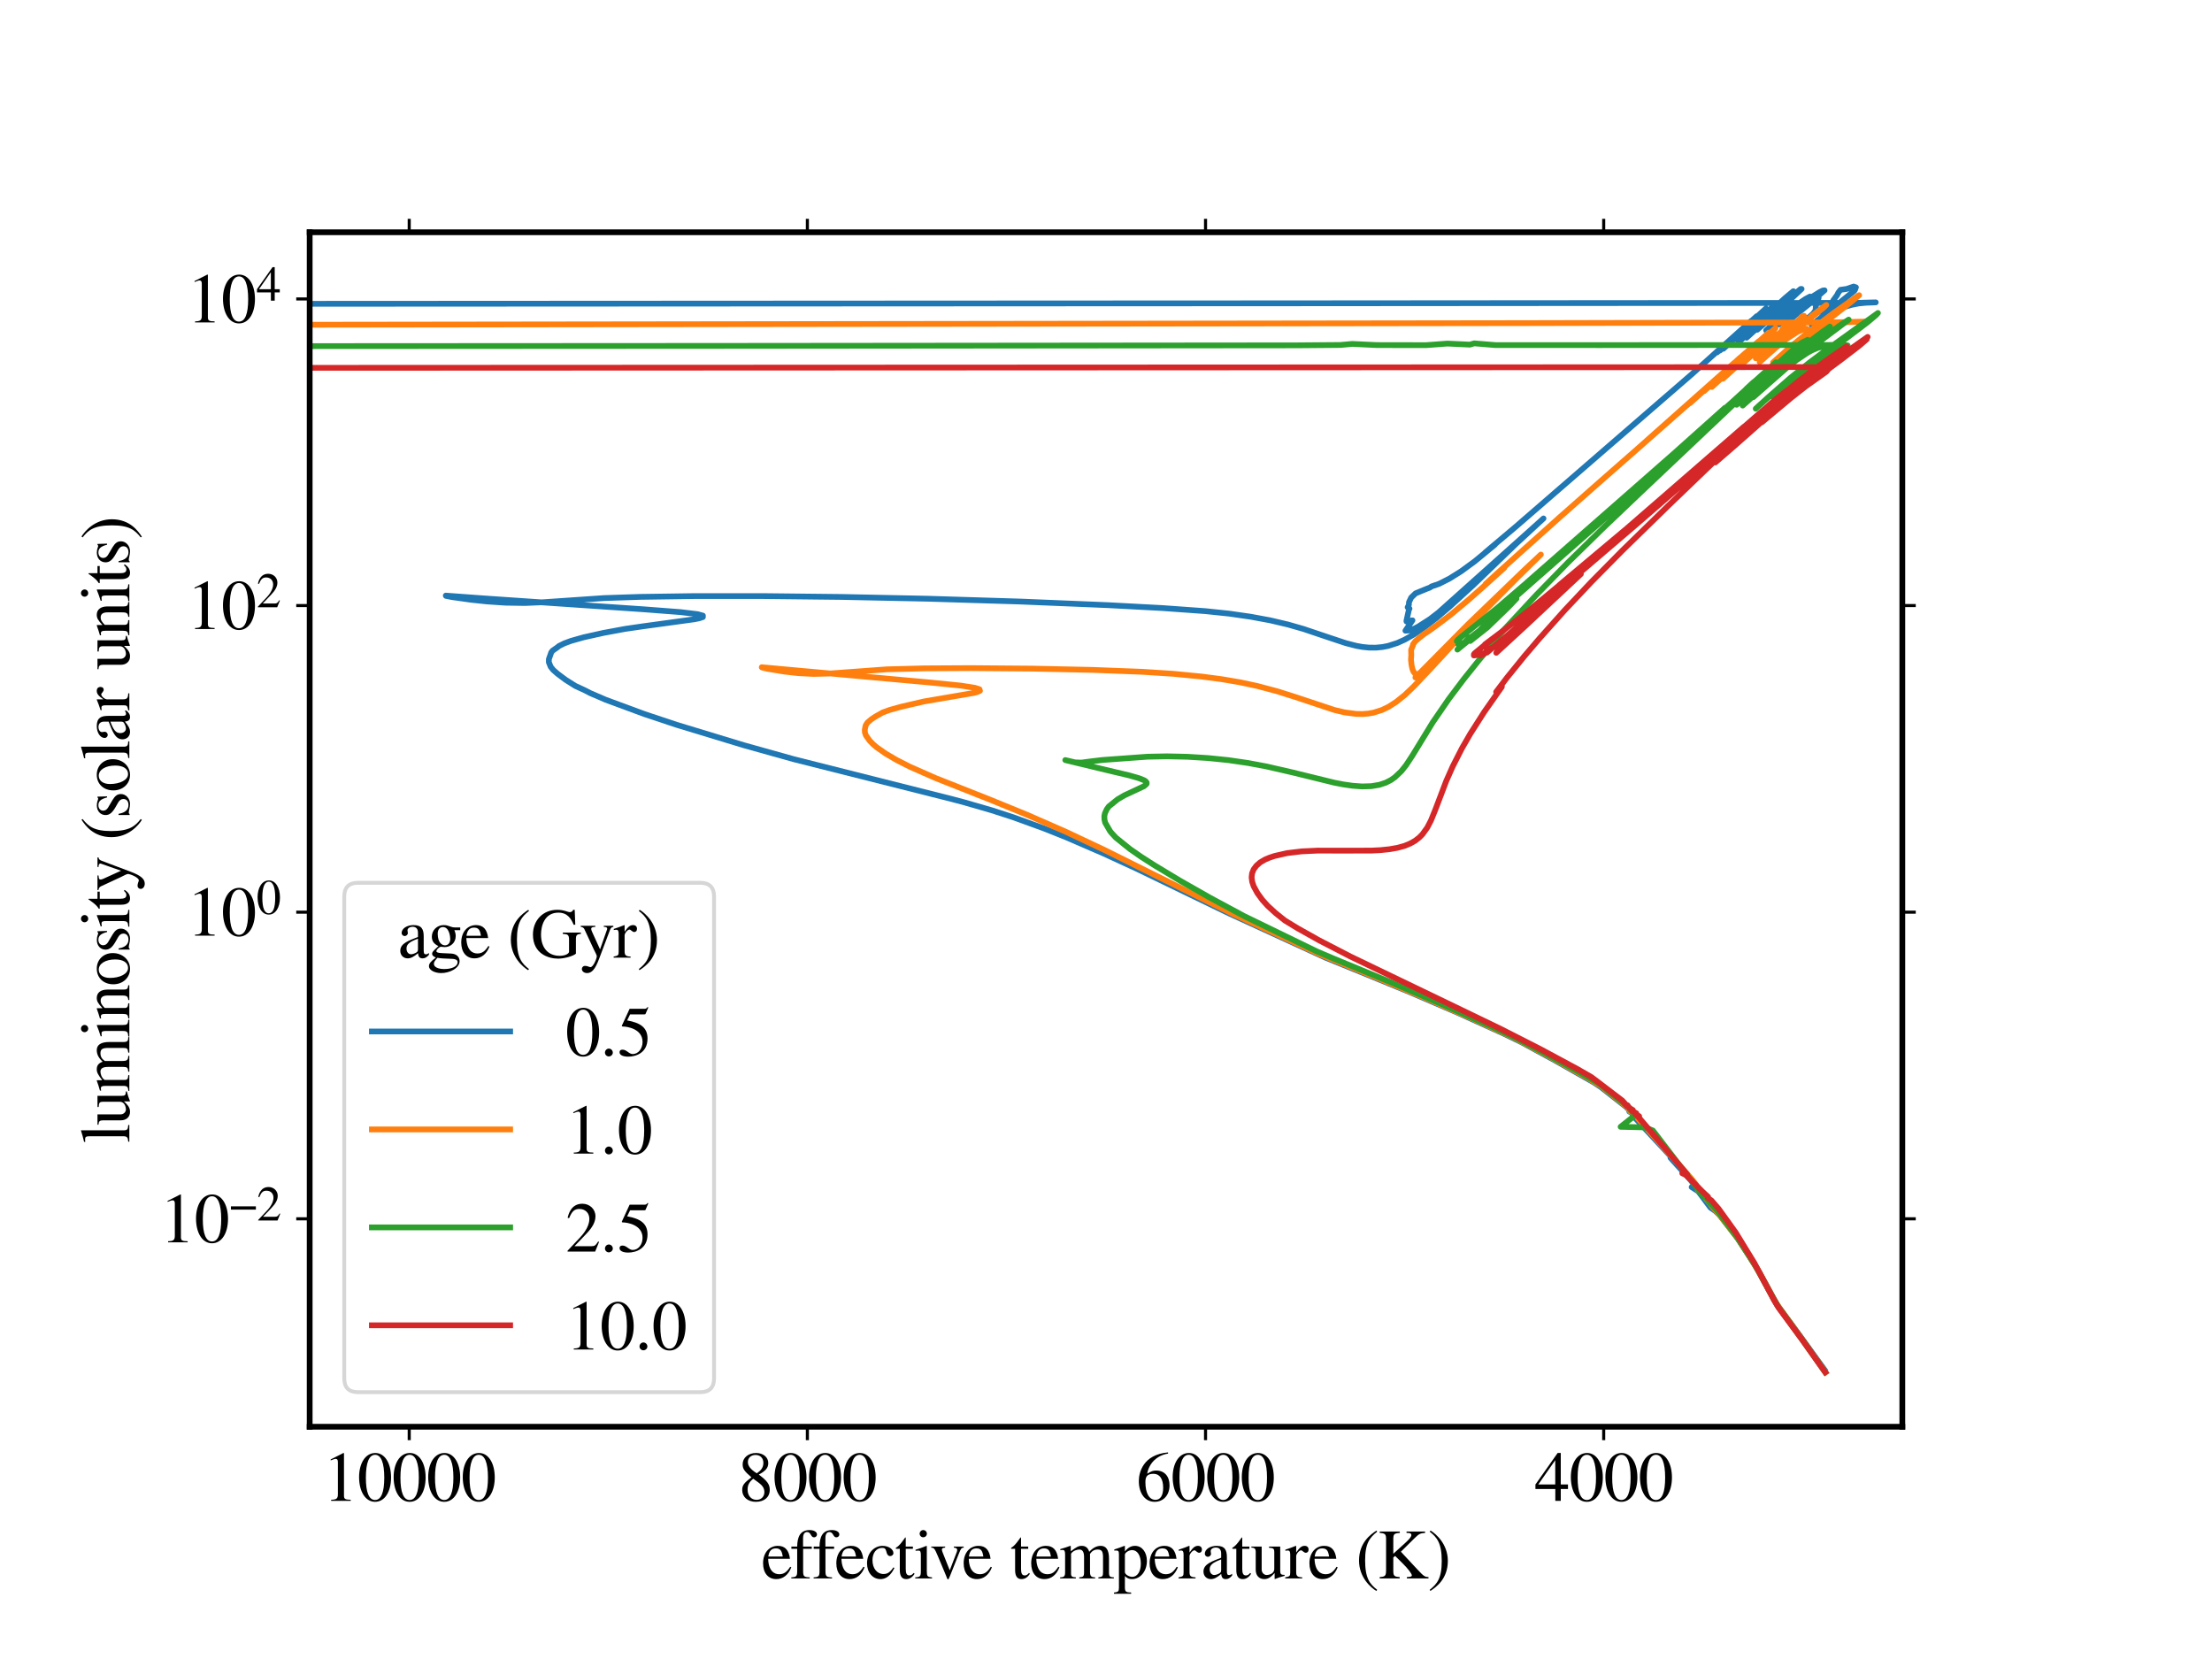 <?xml version="1.0" encoding="utf-8" standalone="no"?>
<!DOCTYPE svg PUBLIC "-//W3C//DTD SVG 1.1//EN"
  "http://www.w3.org/Graphics/SVG/1.1/DTD/svg11.dtd">
<svg xmlns:xlink="http://www.w3.org/1999/xlink" width="576pt" height="432pt" viewBox="0 0 576 432" xmlns="http://www.w3.org/2000/svg" version="1.1">
 <defs>
  <style type="text/css">*{stroke-linejoin: round; stroke-linecap: butt}</style>
 </defs>
 <g id="figure_1">
  <g id="patch_1">
   <path d="M 0 432 
L 576 432 
L 576 0 
L 0 0 
z
" style="fill: #ffffff"/>
  </g>
  <g id="axes_1">
   <g id="patch_2">
    <path d="M 80.64 371.52 
L 495.36 371.52 
L 495.36 60.48 
L 80.64 60.48 
z
" style="fill: #ffffff"/>
   </g>
   <g id="matplotlib.axis_1">
    <g id="xtick_1">
     <g id="line2d_1">
      <defs>
       <path id="mc663d8377c" d="M 0 0 
L 0 3.5 
" style="stroke: #000000; stroke-width: 0.8"/>
      </defs>
      <g>
       <use xlink:href="#mc663d8377c" x="417.6" y="371.52" style="stroke: #000000; stroke-width: 0.8"/>
      </g>
     </g>
     <g id="line2d_2">
      <defs>
       <path id="m82131fef72" d="M 0 0 
L 0 -3.5 
" style="stroke: #000000; stroke-width: 0.8"/>
      </defs>
      <g>
       <use xlink:href="#m82131fef72" x="417.6" y="60.48" style="stroke: #000000; stroke-width: 0.8"/>
      </g>
     </g>
     <g id="text_1">
      <!-- 4000 -->
      <g transform="translate(399.6 390.813) scale(0.18 -0.18)">
       <defs>
        <path id="FreeSerif-34" d="M 3021 1478 
L 2368 1478 
L 2368 4326 
L 2086 4326 
L 77 1478 
L 77 1069 
L 1875 1069 
L 1875 0 
L 2368 0 
L 2368 1069 
L 3021 1069 
L 3021 1478 
z
M 1869 1478 
L 333 1478 
L 1869 3674 
L 1869 1478 
z
" transform="scale(0.016)"/>
        <path id="FreeSerif-30" d="M 1600 -90 
C 2483 -90 3046 832 3046 2112 
C 3046 3424 2464 4326 1626 4326 
C 691 4326 154 3341 154 2150 
C 154 858 717 -90 1600 -90 
z
M 1606 4160 
C 2144 4160 2432 3437 2432 2099 
C 2432 762 2150 77 1600 77 
C 1050 77 768 762 768 2093 
C 768 3450 1056 4160 1606 4160 
z
" transform="scale(0.016)"/>
       </defs>
       <use xlink:href="#FreeSerif-34"/>
       <use xlink:href="#FreeSerif-30" x="50"/>
       <use xlink:href="#FreeSerif-30" x="100"/>
       <use xlink:href="#FreeSerif-30" x="150"/>
      </g>
     </g>
    </g>
    <g id="xtick_2">
     <g id="line2d_3">
      <g>
       <use xlink:href="#mc663d8377c" x="313.92" y="371.52" style="stroke: #000000; stroke-width: 0.8"/>
      </g>
     </g>
     <g id="line2d_4">
      <g>
       <use xlink:href="#m82131fef72" x="313.92" y="60.48" style="stroke: #000000; stroke-width: 0.8"/>
      </g>
     </g>
     <g id="text_2">
      <!-- 6000 -->
      <g transform="translate(295.92 390.813) scale(0.18 -0.18)">
       <defs>
        <path id="FreeSerif-36" d="M 1651 -90 
C 2445 -90 2995 518 2995 1402 
C 2995 2221 2528 2739 1792 2739 
C 1510 2739 1376 2694 973 2451 
C 1146 3418 1862 4109 2867 4275 
L 2854 4378 
C 582 4179 218 2534 218 1786 
C 218 659 794 -90 1651 -90 
z
M 1549 2445 
C 2099 2445 2419 1984 2419 1184 
C 2419 480 2170 90 1722 90 
C 1158 90 813 691 813 1683 
C 813 2131 922 2445 1549 2445 
z
" transform="scale(0.016)"/>
       </defs>
       <use xlink:href="#FreeSerif-36"/>
       <use xlink:href="#FreeSerif-30" x="50"/>
       <use xlink:href="#FreeSerif-30" x="100"/>
       <use xlink:href="#FreeSerif-30" x="150"/>
      </g>
     </g>
    </g>
    <g id="xtick_3">
     <g id="line2d_5">
      <g>
       <use xlink:href="#mc663d8377c" x="210.24" y="371.52" style="stroke: #000000; stroke-width: 0.8"/>
      </g>
     </g>
     <g id="line2d_6">
      <g>
       <use xlink:href="#m82131fef72" x="210.24" y="60.48" style="stroke: #000000; stroke-width: 0.8"/>
      </g>
     </g>
     <g id="text_3">
      <!-- 8000 -->
      <g transform="translate(192.24 390.813) scale(0.18 -0.18)">
       <defs>
        <path id="FreeSerif-38" d="M 1856 2374 
C 2490 2714 2714 2982 2714 3418 
C 2714 3942 2253 4326 1613 4326 
C 915 4326 397 3898 397 3315 
C 397 2899 518 2714 1190 2125 
C 499 1600 358 1402 358 966 
C 358 346 864 -90 1587 -90 
C 2355 -90 2848 333 2848 992 
C 2848 1485 2630 1798 1856 2374 
z
M 1357 1997 
C 1978 1542 2362 1331 2362 794 
C 2362 378 2074 90 1658 90 
C 1171 90 845 461 845 1018 
C 845 1427 986 1696 1357 1997 
z
M 1670 2490 
C 1101 2861 870 3155 870 3514 
C 870 3885 1158 4147 1562 4147 
C 1997 4147 2272 3866 2272 3424 
C 2272 2861 1850 2624 1670 2490 
z
" transform="scale(0.016)"/>
       </defs>
       <use xlink:href="#FreeSerif-38"/>
       <use xlink:href="#FreeSerif-30" x="50"/>
       <use xlink:href="#FreeSerif-30" x="100"/>
       <use xlink:href="#FreeSerif-30" x="150"/>
      </g>
     </g>
    </g>
    <g id="xtick_4">
     <g id="line2d_7">
      <g>
       <use xlink:href="#mc663d8377c" x="106.56" y="371.52" style="stroke: #000000; stroke-width: 0.8"/>
      </g>
     </g>
     <g id="line2d_8">
      <g>
       <use xlink:href="#m82131fef72" x="106.56" y="60.48" style="stroke: #000000; stroke-width: 0.8"/>
      </g>
     </g>
     <g id="text_4">
      <!-- 10000 -->
      <g transform="translate(84.06 390.813) scale(0.18 -0.18)">
       <defs>
        <path id="FreeSerif-31" d="M 1171 3795 
C 1306 3795 1363 3699 1363 3494 
L 1363 595 
C 1363 179 1210 109 755 96 
L 755 0 
L 2522 0 
L 2522 96 
C 2016 102 1914 166 1914 474 
L 1914 4314 
L 1862 4326 
L 710 3744 
L 710 3654 
C 960 3757 1075 3795 1171 3795 
z
" transform="scale(0.016)"/>
       </defs>
       <use xlink:href="#FreeSerif-31"/>
       <use xlink:href="#FreeSerif-30" x="50"/>
       <use xlink:href="#FreeSerif-30" x="100"/>
       <use xlink:href="#FreeSerif-30" x="150"/>
       <use xlink:href="#FreeSerif-30" x="200"/>
      </g>
     </g>
    </g>
    <g id="text_5">
     <!-- effective temperature (K) -->
     <g transform="translate(198.24 411.013) scale(0.18 -0.18)">
      <defs>
       <path id="FreeSerif-65" d="M 621 1773 
L 2592 1773 
C 2496 2547 2157 2944 1498 2944 
C 723 2944 160 2323 160 1370 
C 160 486 621 -64 1357 -64 
C 1965 -64 2445 314 2714 1005 
L 2611 1050 
C 2304 563 2029 378 1619 378 
C 1203 378 659 634 621 1773 
z
M 634 1978 
C 704 2477 922 2714 1312 2714 
C 1702 2714 1856 2534 1939 1978 
L 634 1978 
z
" transform="scale(0.016)"/>
       <path id="FreeSerif-66" d="M 2118 3712 
C 2266 3712 2387 3827 2387 3974 
C 2387 4205 2106 4371 1722 4371 
C 877 4371 608 3770 595 2880 
L 70 2880 
L 70 2675 
L 595 2675 
L 595 666 
C 595 198 525 122 64 96 
L 64 0 
L 1728 0 
L 1728 96 
C 1203 115 1133 186 1133 666 
L 1133 2675 
L 1914 2675 
L 1914 2880 
L 1126 2880 
L 1126 3622 
C 1126 3994 1248 4192 1491 4192 
C 1856 4192 1811 3712 2118 3712 
z
" transform="scale(0.016)"/>
       <path id="FreeSerif-63" d="M 160 1363 
C 160 531 666 -64 1376 -64 
C 2131 -64 2502 678 2637 941 
L 2547 998 
C 2240 550 2010 397 1645 397 
C 1062 397 653 909 653 1645 
C 653 2304 1005 2758 1523 2758 
C 1754 2758 1837 2688 1901 2451 
L 1939 2310 
C 1990 2131 2106 2016 2240 2016 
C 2406 2016 2547 2138 2547 2285 
C 2547 2643 2099 2944 1562 2944 
C 851 2944 160 2349 160 1363 
z
" transform="scale(0.016)"/>
       <path id="FreeSerif-74" d="M 1658 2880 
L 1011 2880 
L 1011 3622 
C 1011 3686 1005 3706 966 3706 
C 922 3648 883 3590 838 3526 
C 269 2707 109 2848 109 2720 
C 109 2701 115 2688 134 2675 
L 474 2675 
L 474 749 
C 474 211 666 -64 1043 -64 
C 1357 -64 1600 90 1811 422 
L 1728 493 
C 1594 333 1485 269 1344 269 
C 1107 269 1011 442 1011 845 
L 1011 2675 
L 1658 2675 
L 1658 2880 
z
" transform="scale(0.016)"/>
       <path id="FreeSerif-69" d="M 397 2515 
C 550 2515 608 2419 608 2138 
L 608 653 
C 608 192 544 122 102 96 
L 102 0 
L 1619 0 
L 1619 96 
C 1197 128 1146 192 1146 653 
L 1146 2925 
L 1120 2944 
C 787 2810 461 2688 128 2592 
L 128 2496 
C 224 2509 339 2515 397 2515 
z
M 819 4371 
C 646 4371 499 4224 499 4045 
C 499 3866 640 3718 819 3718 
C 1005 3718 1152 3859 1152 4045 
C 1152 4224 1005 4371 819 4371 
z
" transform="scale(0.016)"/>
       <path id="FreeSerif-76" d="M 2963 2880 
L 2074 2880 
L 2074 2784 
C 2278 2765 2374 2701 2374 2579 
C 2374 2515 2362 2451 2336 2387 
L 1702 730 
L 1050 2368 
C 1011 2458 992 2547 992 2605 
C 992 2720 1062 2765 1286 2784 
L 1286 2880 
L 32 2880 
L 32 2784 
C 275 2771 333 2714 614 2048 
L 1382 211 
C 1472 -64 1517 -90 1549 -90 
C 1587 -90 1632 -6 1728 230 
L 2547 2285 
C 2720 2726 2771 2765 2963 2784 
L 2963 2880 
z
" transform="scale(0.016)"/>
       <path id="FreeSerif-20" transform="scale(0.016)"/>
       <path id="FreeSerif-6d" d="M 83 2547 
C 166 2566 218 2573 288 2573 
C 454 2573 512 2470 512 2163 
L 512 544 
C 512 198 422 102 64 96 
L 64 0 
L 1485 0 
L 1485 96 
C 1146 109 1050 179 1050 429 
L 1050 2234 
C 1248 2528 1619 2611 1805 2611 
C 2086 2611 2227 2387 2227 1939 
L 2227 550 
C 2227 192 2157 122 1792 96 
L 1792 0 
L 3226 0 
L 3226 96 
C 2861 102 2765 211 2765 608 
L 2765 2221 
C 2957 2496 3168 2611 3462 2611 
C 3827 2611 3942 2438 3942 1907 
L 3942 557 
C 3942 192 3891 141 3520 96 
L 3520 0 
L 4922 0 
L 4922 96 
L 4755 109 
C 4563 122 4480 237 4480 486 
L 4480 1805 
C 4480 2560 4230 2944 3738 2944 
C 3366 2944 3040 2778 2694 2406 
C 2579 2771 2362 2944 2016 2944 
C 1734 2944 1555 2854 1024 2451 
L 1024 2931 
L 979 2944 
C 653 2822 435 2752 83 2656 
L 83 2547 
z
" transform="scale(0.016)"/>
       <path id="FreeSerif-70" d="M 90 2515 
C 147 2522 192 2522 250 2522 
C 467 2522 512 2458 512 2157 
L 512 -838 
C 512 -1171 442 -1242 64 -1280 
L 64 -1389 
L 1613 -1389 
L 1613 -1274 
C 1133 -1267 1050 -1197 1050 -794 
L 1050 211 
C 1274 0 1427 -64 1696 -64 
C 2451 -64 3040 653 3040 1581 
C 3040 2374 2592 2944 1971 2944 
C 1613 2944 1331 2784 1050 2438 
L 1050 2931 
L 1011 2944 
C 666 2810 442 2726 90 2618 
L 90 2515 
z
M 1050 2138 
C 1050 2330 1408 2560 1702 2560 
C 2176 2560 2490 2074 2490 1331 
C 2490 621 2176 141 1715 141 
C 1414 141 1050 371 1050 563 
L 1050 2138 
z
" transform="scale(0.016)"/>
       <path id="FreeSerif-72" d="M 1926 2317 
C 2080 2317 2176 2426 2176 2605 
C 2176 2816 2042 2944 1824 2944 
C 1555 2944 1370 2797 1056 2342 
L 1056 2931 
L 1024 2944 
C 685 2803 454 2720 77 2598 
L 77 2496 
C 166 2515 224 2522 301 2522 
C 461 2522 518 2419 518 2138 
L 518 538 
C 518 218 474 173 64 96 
L 64 0 
L 1600 0 
L 1600 96 
C 1165 115 1056 211 1056 576 
L 1056 2016 
C 1056 2221 1331 2541 1504 2541 
C 1606 2541 1754 2317 1926 2317 
z
" transform="scale(0.016)"/>
       <path id="FreeSerif-61" d="M 160 621 
C 160 218 442 -64 832 -64 
C 1114 -64 1376 70 1766 403 
C 1798 70 1914 -64 2176 -64 
C 2394 -64 2528 13 2752 256 
L 2752 422 
C 2643 333 2566 301 2470 301 
C 2323 301 2278 390 2278 672 
L 2278 1920 
C 2278 2560 2099 2944 1357 2944 
C 755 2944 282 2630 282 2227 
C 282 2080 410 1952 557 1952 
C 710 1952 845 2080 845 2221 
C 845 2278 813 2387 813 2477 
C 813 2650 1018 2790 1274 2790 
C 1587 2790 1760 2605 1760 2259 
L 1760 1869 
C 966 1549 160 1312 160 621 
z
M 1760 787 
C 1760 589 1728 531 1594 454 
C 1440 365 1261 307 1126 307 
C 966 307 723 442 723 826 
C 723 1203 986 1434 1760 1715 
L 1760 787 
z
" transform="scale(0.016)"/>
       <path id="FreeSerif-75" d="M 3072 320 
L 3040 320 
C 2746 320 2675 390 2675 685 
L 2675 2880 
L 1664 2880 
L 1664 2771 
C 2061 2752 2138 2688 2138 2368 
L 2138 864 
C 2138 378 1581 307 1453 307 
C 1203 307 998 525 998 794 
L 998 2880 
L 64 2880 
L 64 2790 
C 371 2771 461 2675 461 2381 
L 461 768 
C 461 262 768 -64 1235 -64 
C 1696 -64 1946 262 2170 486 
L 2170 -45 
L 2195 -58 
C 2515 70 2746 141 3072 230 
L 3072 320 
z
" transform="scale(0.016)"/>
       <path id="FreeSerif-28" d="M 1869 -1133 
L 1946 -1030 
C 1286 -512 858 0 858 1632 
C 858 3200 1286 3693 1946 4224 
L 1888 4326 
C 1363 3987 307 3238 307 1613 
C 307 70 1395 -845 1869 -1133 
z
" transform="scale(0.016)"/>
       <path id="FreeSerif-4b" d="M 2522 4115 
C 2598 4109 2662 4109 2688 4109 
C 2880 4096 2957 4045 2957 3917 
C 2957 3776 2810 3584 2458 3258 
L 1325 2227 
L 1325 3539 
C 1325 4006 1395 4077 1914 4115 
L 1914 4237 
L 96 4237 
L 96 4115 
C 595 4077 672 3994 672 3539 
L 672 768 
C 672 237 602 154 96 122 
L 96 0 
L 1901 0 
L 1901 122 
C 1402 154 1325 230 1325 698 
L 1325 1894 
L 1491 2029 
L 2170 1357 
C 2656 877 3002 422 3002 269 
C 3002 134 2726 134 2554 122 
L 2554 0 
L 4506 0 
L 4506 122 
C 4173 128 4083 192 3501 813 
L 2010 2413 
L 3226 3616 
C 3654 4038 3763 4083 4198 4115 
L 4198 4237 
L 2522 4237 
L 2522 4115 
z
" transform="scale(0.016)"/>
       <path id="FreeSerif-29" d="M 262 4326 
L 186 4224 
C 845 3706 1274 3194 1274 1562 
C 1274 -6 845 -499 186 -1030 
L 243 -1133 
C 768 -794 1824 -45 1824 1581 
C 1824 3123 736 4038 262 4326 
z
" transform="scale(0.016)"/>
      </defs>
      <use xlink:href="#FreeSerif-65"/>
      <use xlink:href="#FreeSerif-66" x="42.4"/>
      <use xlink:href="#FreeSerif-66" x="74.7"/>
      <use xlink:href="#FreeSerif-65" x="106"/>
      <use xlink:href="#FreeSerif-63" x="150.4"/>
      <use xlink:href="#FreeSerif-74" x="192.8"/>
      <use xlink:href="#FreeSerif-69" x="221.1"/>
      <use xlink:href="#FreeSerif-76" x="245.4"/>
      <use xlink:href="#FreeSerif-65" x="290.2"/>
      <use xlink:href="#FreeSerif-20" x="334.6"/>
      <use xlink:href="#FreeSerif-74" x="359.6"/>
      <use xlink:href="#FreeSerif-65" x="387.9"/>
      <use xlink:href="#FreeSerif-6d" x="431.3"/>
      <use xlink:href="#FreeSerif-70" x="509.2"/>
      <use xlink:href="#FreeSerif-65" x="559.2"/>
      <use xlink:href="#FreeSerif-72" x="602.6"/>
      <use xlink:href="#FreeSerif-61" x="637.1"/>
      <use xlink:href="#FreeSerif-74" x="679.6"/>
      <use xlink:href="#FreeSerif-75" x="707.9"/>
      <use xlink:href="#FreeSerif-72" x="756.9"/>
      <use xlink:href="#FreeSerif-65" x="790.4"/>
      <use xlink:href="#FreeSerif-20" x="834.8"/>
      <use xlink:href="#FreeSerif-28" x="859.8"/>
      <use xlink:href="#FreeSerif-4b" x="893.1"/>
      <use xlink:href="#FreeSerif-29" x="964"/>
     </g>
    </g>
   </g>
   <g id="matplotlib.axis_2">
    <g id="ytick_1">
     <g id="line2d_9">
      <defs>
       <path id="md1c297c998" d="M 0 0 
L -3.5 0 
" style="stroke: #000000; stroke-width: 0.8"/>
      </defs>
      <g>
       <use xlink:href="#md1c297c998" x="80.64" y="317.376" style="stroke: #000000; stroke-width: 0.8"/>
      </g>
     </g>
     <g id="line2d_10">
      <defs>
       <path id="ma2e7752763" d="M 0 0 
L 3.5 0 
" style="stroke: #000000; stroke-width: 0.8"/>
      </defs>
      <g>
       <use xlink:href="#ma2e7752763" x="495.36" y="317.376" style="stroke: #000000; stroke-width: 0.8"/>
      </g>
     </g>
     <g id="text_6">
      <!-- $\mathdefault{10^{-2}}$ -->
      <g transform="translate(41.6 323.523) scale(0.18 -0.18)">
       <defs>
        <path id="FreeSerif-2212" d="M 192 1408 
L 3418 1408 
L 3418 1830 
L 192 1830 
L 192 1408 
z
" transform="scale(0.016)"/>
        <path id="FreeSerif-32" d="M 198 3053 
L 333 3021 
C 589 3648 819 3853 1261 3853 
C 1798 3853 2163 3488 2163 2950 
C 2163 2451 1869 1856 1331 1286 
L 192 77 
L 192 0 
L 2688 0 
L 3040 877 
L 2957 909 
C 2720 544 2637 486 2349 486 
L 819 486 
L 1894 1613 
C 2464 2208 2714 2694 2714 3194 
C 2714 3834 2195 4326 1530 4326 
C 499 4326 269 3354 198 3053 
z
" transform="scale(0.016)"/>
       </defs>
       <use xlink:href="#FreeSerif-31" transform="translate(0 0.184)"/>
       <use xlink:href="#FreeSerif-30" transform="translate(50 0.184)"/>
       <use xlink:href="#FreeSerif-2212" transform="translate(100.787 31.684) scale(0.7)"/>
       <use xlink:href="#FreeSerif-32" transform="translate(140.267 31.684) scale(0.7)"/>
      </g>
     </g>
    </g>
    <g id="ytick_2">
     <g id="line2d_11">
      <g>
       <use xlink:href="#md1c297c998" x="80.64" y="237.533" style="stroke: #000000; stroke-width: 0.8"/>
      </g>
     </g>
     <g id="line2d_12">
      <g>
       <use xlink:href="#ma2e7752763" x="495.36" y="237.533" style="stroke: #000000; stroke-width: 0.8"/>
      </g>
     </g>
     <g id="text_7">
      <!-- $\mathdefault{10^{0}}$ -->
      <g transform="translate(48.62 243.68) scale(0.18 -0.18)">
       <use xlink:href="#FreeSerif-31" transform="translate(0 0.184)"/>
       <use xlink:href="#FreeSerif-30" transform="translate(50 0.184)"/>
       <use xlink:href="#FreeSerif-30" transform="translate(100.787 31.684) scale(0.7)"/>
      </g>
     </g>
    </g>
    <g id="ytick_3">
     <g id="line2d_13">
      <g>
       <use xlink:href="#md1c297c998" x="80.64" y="157.691" style="stroke: #000000; stroke-width: 0.8"/>
      </g>
     </g>
     <g id="line2d_14">
      <g>
       <use xlink:href="#ma2e7752763" x="495.36" y="157.691" style="stroke: #000000; stroke-width: 0.8"/>
      </g>
     </g>
     <g id="text_8">
      <!-- $\mathdefault{10^{2}}$ -->
      <g transform="translate(48.62 163.837) scale(0.18 -0.18)">
       <use xlink:href="#FreeSerif-31" transform="translate(0 0.184)"/>
       <use xlink:href="#FreeSerif-30" transform="translate(50 0.184)"/>
       <use xlink:href="#FreeSerif-32" transform="translate(100.787 31.684) scale(0.7)"/>
      </g>
     </g>
    </g>
    <g id="ytick_4">
     <g id="line2d_15">
      <g>
       <use xlink:href="#md1c297c998" x="80.64" y="77.848" style="stroke: #000000; stroke-width: 0.8"/>
      </g>
     </g>
     <g id="line2d_16">
      <g>
       <use xlink:href="#ma2e7752763" x="495.36" y="77.848" style="stroke: #000000; stroke-width: 0.8"/>
      </g>
     </g>
     <g id="text_9">
      <!-- $\mathdefault{10^{4}}$ -->
      <g transform="translate(48.62 83.995) scale(0.18 -0.18)">
       <use xlink:href="#FreeSerif-31" transform="translate(0 0.184)"/>
       <use xlink:href="#FreeSerif-30" transform="translate(50 0.184)"/>
       <use xlink:href="#FreeSerif-34" transform="translate(100.787 31.684) scale(0.7)"/>
      </g>
     </g>
    </g>
    <g id="text_10">
     <!-- luminosity (solar units) -->
     <g transform="translate(33.677 297.52) rotate(-90) scale(0.18 -0.18)">
      <defs>
       <path id="FreeSerif-6c" d="M 64 3987 
C 147 3994 218 4000 301 4000 
C 506 4000 570 3910 570 3610 
L 570 557 
C 570 211 480 128 77 96 
L 77 0 
L 1587 0 
L 1587 96 
C 1184 122 1107 186 1107 538 
L 1107 4358 
L 1082 4371 
C 749 4262 506 4198 64 4090 
L 64 3987 
z
" transform="scale(0.016)"/>
       <path id="FreeSerif-6e" d="M 64 2547 
C 102 2566 166 2573 237 2573 
C 416 2573 474 2477 474 2163 
L 474 576 
C 474 211 403 122 77 96 
L 77 0 
L 1434 0 
L 1434 96 
C 1107 122 1011 198 1011 429 
L 1011 2227 
C 1318 2515 1459 2592 1670 2592 
C 1984 2592 2138 2394 2138 1971 
L 2138 634 
C 2138 230 2054 122 1734 96 
L 1734 0 
L 3066 0 
L 3066 96 
C 2752 128 2675 205 2675 518 
L 2675 1984 
C 2675 2586 2394 2944 1920 2944 
C 1626 2944 1427 2835 992 2426 
L 992 2931 
L 947 2944 
C 634 2829 416 2758 64 2656 
L 64 2547 
z
" transform="scale(0.016)"/>
       <path id="FreeSerif-6f" d="M 1574 2944 
C 742 2944 160 2330 160 1446 
C 160 582 755 -64 1562 -64 
C 2368 -64 2982 614 2982 1498 
C 2982 2336 2394 2944 1574 2944 
z
M 736 1760 
C 736 2368 1037 2765 1491 2765 
C 2029 2765 2406 2150 2406 1274 
C 2406 550 2118 115 1638 115 
C 1088 115 736 870 736 1760 
z
" transform="scale(0.016)"/>
       <path id="FreeSerif-73" d="M 1715 2816 
C 1574 2816 1466 2938 1094 2938 
C 589 2938 224 2611 224 2150 
C 224 1792 429 1536 973 1229 
L 1344 1018 
C 1568 890 1677 736 1677 538 
C 1677 256 1472 77 1146 77 
C 493 77 390 717 333 973 
L 230 973 
L 230 -26 
L 314 -26 
C 358 38 384 51 461 51 
C 621 51 934 -64 1222 -64 
C 1715 -64 2125 307 2125 755 
C 2125 1075 1971 1286 1587 1517 
L 896 1926 
C 717 2029 621 2189 621 2362 
C 621 2618 819 2797 1114 2797 
C 1478 2797 1670 2579 1818 2010 
L 1914 2010 
L 1888 2880 
L 1818 2880 
C 1779 2854 1754 2816 1715 2816 
z
" transform="scale(0.016)"/>
       <path id="FreeSerif-79" d="M 909 -858 
C 800 -858 653 -742 410 -742 
C 262 -742 134 -870 134 -1024 
C 134 -1235 339 -1395 608 -1395 
C 1037 -1395 1344 -1037 1690 -115 
L 2675 2496 
C 2752 2701 2829 2765 2982 2784 
L 2982 2880 
L 2118 2880 
L 2118 2784 
C 2323 2784 2426 2726 2426 2624 
C 2426 2598 2419 2560 2400 2515 
L 1779 749 
L 1043 2368 
C 1005 2458 979 2541 979 2611 
C 979 2726 1075 2771 1350 2784 
L 1350 2880 
L 32 2880 
L 32 2790 
C 198 2765 307 2694 358 2586 
L 1203 768 
C 1370 442 1485 218 1485 122 
C 1485 -70 1171 -858 909 -858 
z
" transform="scale(0.016)"/>
      </defs>
      <use xlink:href="#FreeSerif-6c"/>
      <use xlink:href="#FreeSerif-75" x="24.8"/>
      <use xlink:href="#FreeSerif-6d" x="73.8"/>
      <use xlink:href="#FreeSerif-69" x="151.7"/>
      <use xlink:href="#FreeSerif-6e" x="178.5"/>
      <use xlink:href="#FreeSerif-6f" x="226.4"/>
      <use xlink:href="#FreeSerif-73" x="275.5"/>
      <use xlink:href="#FreeSerif-69" x="310.7"/>
      <use xlink:href="#FreeSerif-74" x="336.5"/>
      <use xlink:href="#FreeSerif-79" x="364.8"/>
      <use xlink:href="#FreeSerif-20" x="411.9"/>
      <use xlink:href="#FreeSerif-28" x="436.9"/>
      <use xlink:href="#FreeSerif-73" x="470.2"/>
      <use xlink:href="#FreeSerif-6f" x="506.9"/>
      <use xlink:href="#FreeSerif-6c" x="555"/>
      <use xlink:href="#FreeSerif-61" x="580.8"/>
      <use xlink:href="#FreeSerif-72" x="624.3"/>
      <use xlink:href="#FreeSerif-20" x="658.8"/>
      <use xlink:href="#FreeSerif-75" x="683.8"/>
      <use xlink:href="#FreeSerif-6e" x="732.8"/>
      <use xlink:href="#FreeSerif-69" x="781.7"/>
      <use xlink:href="#FreeSerif-74" x="807.5"/>
      <use xlink:href="#FreeSerif-73" x="835.8"/>
      <use xlink:href="#FreeSerif-29" x="872.5"/>
     </g>
    </g>
   </g>
   <g id="line2d_17">
    <path d="M 475.05 356.624 
L 467.993 346.898 
L 462.784 339.858 
L 458.063 331.197 
L 455.751 327.443 
L 452.453 322.416 
L 447.762 316.389 
L 446.669 315.343 
L 445.409 314.467 
L 442.232 310.217 
L 440.507 309.116 
L 441.677 309.37 
L 441.284 308.476 
L 434.989 301.474 
L 436.179 302.323 
L 425.142 290.427 
L 425.37 290.048 
L 424.271 289.445 
L 424.478 289.327 
L 424.39 289.152 
L 423.723 288.521 
L 423.567 288.338 
L 416.909 283.105 
L 414.997 281.846 
L 404.879 276.11 
L 396.08 271.343 
L 391.527 269.136 
L 379.427 263.65 
L 367.096 258.34 
L 354.561 253.197 
L 345.119 249.351 
L 319.954 237.802 
L 295.821 226.135 
L 287.335 222.227 
L 277.447 217.951 
L 271.825 215.713 
L 263.786 212.795 
L 258.192 210.981 
L 251.324 208.995 
L 247.984 208.103 
L 206.66 197.685 
L 193.641 194.043 
L 176.141 188.723 
L 167.739 185.92 
L 157.712 182.211 
L 153.636 180.457 
L 152.374 179.795 
L 149.806 178.606 
L 147.274 177.009 
L 145.165 175.428 
L 144.055 174.45 
L 143.392 173.619 
L 142.919 172.443 
L 142.923 171.644 
L 143.394 170.328 
L 143.538 169.9 
L 143.87 169.454 
L 145.137 168.571 
L 145.558 168.222 
L 146.917 167.544 
L 148.679 166.887 
L 152.002 165.951 
L 157.181 164.798 
L 162.765 163.767 
L 167.339 163.101 
L 180.832 161.254 
L 182.104 160.993 
L 183.025 160.684 
L 183.032 160.306 
L 181.664 159.932 
L 177.287 159.403 
L 167.61 158.66 
L 125.864 155.816 
L 116.084 155.098 
L 116.124 155.168 
L 117.69 155.475 
L 122.674 156.179 
L 126.87 156.621 
L 131.607 156.94 
L 136.694 157.021 
L 141.553 156.814 
L 157.353 155.735 
L 166.808 155.423 
L 180.96 155.219 
L 198.799 155.221 
L 219.162 155.443 
L 241.665 155.906 
L 265.769 156.644 
L 288.454 157.578 
L 302.703 158.337 
L 313.873 159.141 
L 320.058 159.785 
L 325.688 160.595 
L 330.798 161.542 
L 335.359 162.615 
L 339.435 163.784 
L 345.552 165.845 
L 350.426 167.467 
L 353.186 168.178 
L 354.753 168.459 
L 356.481 168.634 
L 358.289 168.648 
L 359.985 168.484 
L 361.467 168.197 
L 363.856 167.433 
L 365.786 166.562 
L 368.206 165.185 
L 370.953 163.308 
L 374.01 160.947 
L 377.365 158.09 
L 383.681 152.318 
L 394.734 141.649 
L 401.921 135.007 
L 395.857 140.457 
L 389.93 145.756 
L 374.62 159.464 
L 372.394 161.185 
L 369.376 163.122 
L 368.314 163.676 
L 367.005 164.159 
L 365.971 164.232 
L 367.801 161.542 
L 367.683 161.551 
L 366.263 161.842 
L 366.231 161.697 
L 366.911 158.604 
L 367.027 158.492 
L 366.546 158.142 
L 366.867 157.527 
L 366.898 156.805 
L 367.48 155.598 
L 368.615 154.509 
L 371.558 153.302 
L 372.384 152.99 
L 372.754 152.712 
L 374.737 152.032 
L 377.416 150.674 
L 380.457 148.774 
L 384.024 146.167 
L 389.271 141.837 
L 386.709 143.897 
L 394.494 137.335 
L 440.682 97.32 
L 455.981 83.579 
L 449.845 89.274 
L 447.1 91.775 
L 455.99 83.665 
L 457.462 82.323 
L 449.112 90.008 
L 456.108 83.682 
L 447.86 91.284 
L 448.078 91.093 
L 459.854 80.313 
L 456.404 83.563 
L 451.438 88.126 
L 457.704 82.434 
L 457.362 82.873 
L 449.287 90.325 
L 448.744 90.823 
L 459.138 81.394 
L 459.311 81.372 
L 458.719 82.008 
L 456.637 83.799 
L 456.486 83.959 
L 456.517 84.02 
L 455.811 84.701 
L 455.795 84.672 
L 455.86 84.574 
L 455.876 84.578 
L 456.013 84.551 
L 455.883 84.863 
L 452.427 88.025 
L 457.254 83.716 
L 457.371 83.679 
L 461.77 79.761 
L 461.526 79.914 
L 461.556 79.949 
L 460.884 80.657 
L 454.196 86.789 
L 454.302 86.695 
L 454.397 86.656 
L 457.607 84.035 
L 457.559 84.086 
L 457.566 84.119 
L 457.492 84.317 
L 455.377 86.281 
L 464.87 77.585 
L 466.986 75.823 
L 466.539 76.308 
L 460.739 81.646 
L 452.644 89.176 
L 459.835 82.576 
L 461.084 81.526 
L 462.318 80.649 
L 462.475 80.857 
L 456.909 86.031 
L 454.799 87.948 
L 461.286 81.885 
L 466 77.63 
L 468.894 75.249 
L 469.133 75.243 
L 467.145 77.105 
L 457.561 85.878 
L 459.434 84.213 
L 461.233 82.86 
L 461.235 82.89 
L 461.248 82.96 
L 461.398 83.007 
L 461.28 83.334 
L 462.005 82.99 
L 461.795 83.15 
L 465.147 80.191 
L 466.705 79.074 
L 467.296 79.111 
L 465.665 80.62 
L 465.21 80.731 
L 465.225 80.838 
L 463.424 82.8 
L 459.895 86.027 
L 464.57 81.88 
L 467.559 79.599 
L 470.136 77.865 
L 471.325 77.229 
L 471.307 77.477 
L 463.196 84.474 
L 470.295 78.476 
L 471.601 77.458 
L 473.893 76.027 
L 474.66 75.652 
L 475.112 75.607 
L 471.681 78.597 
L 465.772 83.52 
L 465.638 83.633 
L 467.362 82.182 
L 471.179 79.087 
L 473.571 77.469 
L 473.518 77.775 
L 473.048 78.878 
L 472.846 79.774 
L 472.764 80.8 
L 472.149 81.664 
L 469.775 83.755 
L 468.89 84.127 
L 470.816 82.763 
L 472.81 81.568 
L 474.602 80.74 
L 475.145 80.735 
L 475.64 80.43 
L 476.864 79.403 
L 477.275 78.836 
L 477.347 78.275 
L 478.388 76.833 
L 478.708 76.185 
L 479.271 75.465 
L 480.9 75.233 
L 482.675 74.618 
L 483.281 74.827 
L 483.083 75.126 
L 483.108 75.302 
L 482.866 75.722 
L 477.851 79.77 
L 471.772 84.646 
L 472.073 84.611 
L 472.704 84.215 
L 475.49 82.255 
L 477.036 81.35 
L 478.643 80.561 
L 480.414 79.891 
L 482.132 79.388 
L 483.998 79.01 
L 485.857 78.834 
L 488.442 78.735 
L 483.197 78.869 
L 331.031 78.982 
L 280.304 79.006 
L -1 79.154 
L -1 79.154 
" clip-path="url(#p4c0937d436)" style="fill: none; stroke: #1f77b4; stroke-width: 1.5; stroke-linecap: square"/>
   </g>
   <g id="line2d_18">
    <path d="M 475.366 357.382 
L 468.919 348.262 
L 462.487 339.33 
L 458.04 331.176 
L 455.178 326.564 
L 452.563 322.56 
L 447.574 316.125 
L 446.404 314.827 
L 442.728 310.215 
L 442.126 309.857 
L 442.699 309.932 
L 442.618 309.737 
L 442.016 309.129 
L 441.742 308.789 
L 441.67 308.494 
L 440.372 306.845 
L 425.503 290.152 
L 424.992 289.774 
L 425.153 289.687 
L 424.459 289.423 
L 424.913 289.42 
L 424.203 288.935 
L 424.315 288.858 
L 423.816 288.351 
L 418.924 284.419 
L 417.001 282.91 
L 413.733 280.89 
L 403.348 275.072 
L 394.278 270.258 
L 382.955 265.067 
L 371.465 260.038 
L 359.751 255.131 
L 343.766 248.571 
L 321.051 238.01 
L 310.489 232.739 
L 287.755 221.407 
L 277.682 216.66 
L 267.42 212.155 
L 257.71 208.19 
L 243.627 202.613 
L 237 199.694 
L 233.511 197.924 
L 230.684 196.273 
L 228.289 194.596 
L 227.351 193.796 
L 226.467 192.885 
L 225.487 191.509 
L 225.222 190.745 
L 225.19 190.038 
L 225.351 189.195 
L 225.444 188.847 
L 225.89 188.158 
L 226.862 187.327 
L 227.928 186.614 
L 229.849 185.53 
L 231.666 184.867 
L 234.759 184.012 
L 240.582 182.663 
L 253.393 180.471 
L 254.455 180.204 
L 255.179 179.88 
L 255.049 179.479 
L 253.828 179.096 
L 250.24 178.533 
L 242.272 177.73 
L 204.167 174.28 
L 198.36 173.748 
L 198.466 173.825 
L 199.901 174.157 
L 204.168 174.869 
L 207.766 175.276 
L 211.841 175.49 
L 215.954 175.388 
L 230.968 174.289 
L 240.717 174.041 
L 252.724 173.976 
L 268.837 174.106 
L 284.608 174.441 
L 297.53 174.938 
L 305.556 175.458 
L 313.004 176.182 
L 318.185 176.867 
L 322.958 177.681 
L 327.318 178.612 
L 332.55 179.998 
L 337.277 181.491 
L 347.463 184.876 
L 350.101 185.498 
L 353.128 185.899 
L 354.758 185.932 
L 356.311 185.811 
L 357.683 185.568 
L 359.864 184.877 
L 361.555 184.069 
L 363.577 182.772 
L 365.81 180.979 
L 368.203 178.689 
L 372.605 174.037 
L 384.309 161.32 
L 395.552 149.966 
L 401.234 144.405 
L 397.121 148.26 
L 382.257 162.585 
L 368.569 176.416 
L 369.748 175.189 
L 368.861 175.958 
L 368.952 175.653 
L 368.553 175.487 
L 368.076 174.914 
L 367.791 174.215 
L 367.563 173.147 
L 367.415 171.777 
L 367.496 170.61 
L 367.482 170.234 
L 367.452 169.217 
L 367.768 168.433 
L 367.95 167.989 
L 367.947 167.783 
L 368.521 167.007 
L 369.498 166.153 
L 370.711 165.197 
L 372.535 163.965 
L 374.427 162.59 
L 377.757 160.071 
L 382.579 156.038 
L 386.833 152.27 
L 391.741 147.83 
L 386.951 152.044 
L 386.82 152.096 
L 389.864 149.3 
L 396.583 143.259 
L 406.169 134.674 
L 417.081 125.045 
L 425.708 117.477 
L 438.234 106.436 
L 451.573 94.505 
L 428.762 114.767 
L 449.216 96.735 
L 449.345 96.718 
L 449.988 96.155 
L 449.845 96.171 
L 449.61 96.258 
L 445.922 99.633 
L 439.179 105.633 
L 454.564 91.887 
L 448.32 97.559 
L 448.399 97.561 
L 453.285 93.162 
L 453.077 93.164 
L 449.531 96.461 
L 440.041 104.999 
L 457.981 88.861 
L 447.74 98.22 
L 456.459 90.386 
L 456.458 90.206 
L 447.687 98.289 
L 443.714 101.869 
L 460.563 86.623 
L 447.079 98.965 
L 447.065 99.006 
L 459.989 87.238 
L 452.128 94.516 
L 446.419 99.817 
L 462.335 85.413 
L 461.791 86.03 
L 451.426 95.428 
L 451.735 95.165 
L 451.866 95.107 
L 459.246 88.474 
L 458.87 88.651 
L 457.468 90.051 
L 445.764 100.756 
L 461.619 86.397 
L 461.849 86.313 
L 461.881 86.42 
L 460.73 87.564 
L 455.363 92.303 
L 456.011 91.81 
L 456.24 91.749 
L 458.472 89.841 
L 458.725 89.474 
L 458.169 89.674 
L 458.081 89.763 
L 458.12 89.898 
L 453.726 94.016 
L 448.646 98.622 
L 459.287 88.929 
L 460.971 87.627 
L 460.939 87.742 
L 461.063 88.012 
L 459.545 89.363 
L 459.471 89.102 
L 459.607 88.883 
L 459.91 88.694 
L 460.44 88.551 
L 460.046 89.107 
L 457.959 90.663 
L 457.426 90.931 
L 456.37 92.338 
L 452.936 95.437 
L 457.958 90.866 
L 460.295 89.021 
L 460.099 89.266 
L 460.111 89.552 
L 464.174 86.039 
L 464.07 85.728 
L 464.271 85.482 
L 464.774 85.299 
L 465.168 85.24 
L 458.037 91.453 
L 456.978 92.232 
L 456.978 92.386 
L 457.334 92.53 
L 457.873 91.872 
L 458.118 91.765 
L 460.217 90.351 
L 459.732 90.737 
L 459.678 90.886 
L 469.062 82.741 
L 469.17 82.434 
L 469.751 82.241 
L 469.167 82.94 
L 461.639 89.355 
L 457.197 93.296 
L 458.906 91.836 
L 461.519 89.799 
L 463.467 88.646 
L 463.324 89.504 
L 460.443 91.987 
L 460.045 92.266 
L 459.925 92.421 
L 466.79 86.395 
L 471.923 82.17 
L 475.562 79.405 
L 474.8 80.168 
L 469.589 84.349 
L 462.117 90.779 
L 458.213 94.262 
L 462.623 90.364 
L 465.201 88.26 
L 468.011 86.429 
L 469.987 85.583 
L 470.487 85.61 
L 471.245 86.292 
L 469.073 88.273 
L 461.713 94.354 
L 466.606 90.032 
L 471.758 85.806 
L 477.198 81.702 
L 483.849 76.998 
L 484.118 76.873 
L 481.988 78.664 
L 471.447 86.919 
L 466.328 91.155 
L 462.177 94.743 
L 467.418 90.265 
L 470.105 88.18 
L 473.082 86.215 
L 476.678 84.664 
L 480.986 83.877 
L 485.62 83.748 
L 476.761 83.953 
L 397.106 84.14 
L 48.429 84.6 
L -1 84.586 
L -1 84.586 
" clip-path="url(#p4c0937d436)" style="fill: none; stroke: #ff7f0e; stroke-width: 1.5; stroke-linecap: square"/>
   </g>
   <g id="line2d_19">
    <path d="M 475.291 357.294 
L 469.292 348.799 
L 463.15 340.383 
L 461.893 338.275 
L 457.016 329.452 
L 452.263 322.062 
L 447.388 315.578 
L 445.773 313.749 
L 445.362 313.434 
L 444.394 312.06 
L 443.356 311.279 
L 430.399 294.375 
L 429.116 293.86 
L 427.918 293.553 
L 422.009 293.416 
L 426.004 290.237 
L 425.405 289.913 
L 425.097 289.744 
L 425.168 289.67 
L 425.1 289.551 
L 425.313 289.504 
L 424.467 289.029 
L 424.585 288.964 
L 424.544 288.756 
L 423.946 288.192 
L 417.6 283.174 
L 416.066 282.003 
L 410.893 279.028 
L 402.131 274.213 
L 394.764 270.335 
L 388.717 267.466 
L 375.695 261.598 
L 362.515 255.92 
L 347.169 249.568 
L 342.897 247.751 
L 323.95 238.539 
L 315.151 233.807 
L 307.423 229.415 
L 300.759 225.411 
L 297.205 223.141 
L 294.245 221.085 
L 290.568 218.116 
L 289.405 216.856 
L 289.058 216.422 
L 287.774 214.194 
L 287.593 213.382 
L 287.567 212.512 
L 287.726 211.763 
L 288.217 210.714 
L 288.732 209.999 
L 291.058 208.127 
L 292.823 207.097 
L 295.027 206.07 
L 297.92 204.717 
L 298.569 204.12 
L 298.592 203.801 
L 298.374 203.482 
L 297.926 203.179 
L 296.548 202.63 
L 294.055 201.916 
L 287.818 200.44 
L 278.578 198.211 
L 277.401 197.923 
L 279.947 198.524 
L 281.603 198.582 
L 283.974 198.269 
L 287.063 197.901 
L 298.789 197.047 
L 303.877 196.945 
L 309.192 197.062 
L 314.574 197.395 
L 319.872 197.936 
L 324.948 198.675 
L 329.772 199.577 
L 336.573 201.14 
L 347.512 203.821 
L 349.818 204.262 
L 352.212 204.606 
L 354.685 204.787 
L 357.089 204.714 
L 359.183 204.363 
L 360.855 203.808 
L 362.173 203.133 
L 363.227 202.399 
L 364.88 200.836 
L 366.176 199.203 
L 367.823 196.69 
L 373.07 188.118 
L 377.24 182.047 
L 381.137 176.871 
L 385.255 171.725 
L 389.514 166.673 
L 388.978 167.145 
L 388.56 167.505 
L 391.485 164.15 
L 400.097 154.874 
L 408.253 146.515 
L 417.55 137.411 
L 427.011 128.397 
L 453.426 103.399 
L 434.356 120.501 
L 387.62 161.613 
L 382.849 166.908 
L 387.275 163.41 
L 392.653 158.213 
L 394.883 155.875 
L 389.271 160.678 
L 384.23 165.548 
L 387.386 162.571 
L 381.695 166.919 
L 382.087 167.041 
L 379.504 169.151 
L 382.652 165.952 
L 382.345 166.749 
L 380.281 168.214 
L 380.674 167.877 
L 380.673 167.717 
L 379.743 167.83 
L 380.255 167.258 
L 379.968 167.135 
L 379.346 166.931 
L 379.686 166.527 
L 380.729 165.648 
L 389.844 158.36 
L 398.255 151.144 
L 397.727 151.565 
L 419.298 132.646 
L 435.577 118.36 
L 449.182 106.194 
L 442.903 111.862 
L 442.964 111.864 
L 458.682 97.917 
L 456.473 99.653 
L 454.856 101.154 
L 454.595 101.414 
L 455.348 100.744 
L 462.442 94.343 
L 452.336 103.526 
L 451.134 104.946 
L 452.525 103.753 
L 454.095 101.924 
L 455.039 101.044 
L 449.603 106.01 
L 448.408 107.157 
L 448.334 107.253 
L 454.606 101.626 
L 456.578 100.03 
L 462.488 94.976 
L 461.719 95.428 
L 459.662 96.928 
L 460.768 95.934 
L 462.386 94.517 
L 461.081 95.777 
L 460.575 96.401 
L 450.916 105.006 
L 449.203 106.486 
L 453.993 102.145 
L 458.922 97.743 
L 459.86 97.152 
L 459.827 97.304 
L 458.125 98.886 
L 450.802 105.449 
L 468.467 89.724 
L 469.528 89.051 
L 469.929 88.839 
L 469.929 88.953 
L 467.993 90.468 
L 463.067 94.587 
L 458.007 99.084 
L 451.6 104.846 
L 459.598 97.775 
L 458.447 98.839 
L 449.496 106.995 
L 462.405 95.378 
L 466.918 91.537 
L 470.68 88.485 
L 464.455 93.647 
L 456.855 100.391 
L 452.259 104.586 
L 460.856 96.79 
L 463.988 94.218 
L 465.253 93.44 
L 465.262 93.595 
L 464.579 94.325 
L 455.809 102.113 
L 452.216 105.399 
L 464.668 94.175 
L 469.209 90.439 
L 474.121 86.733 
L 476.499 85.044 
L 472.277 88.195 
L 467.577 91.92 
L 461.947 96.835 
L 453.594 104.313 
L 463.641 95.38 
L 465.941 93.585 
L 468.014 92.262 
L 468.886 91.995 
L 468.764 92.461 
L 462.017 98.158 
L 453.791 105.606 
L 466.556 94.236 
L 470.304 91.202 
L 474.167 88.274 
L 479.458 84.503 
L 481.389 83.232 
L 479.363 84.783 
L 469.657 92.059 
L 463.703 97.058 
L 456.571 103.413 
L 465.33 95.708 
L 467.841 93.743 
L 470.602 91.897 
L 471.816 91.225 
L 473.234 90.621 
L 474.836 90.214 
L 476.015 90.37 
L 475.531 91.167 
L 463.693 100.616 
L 457.945 105.715 
L 457.196 106.426 
L 460.531 103.384 
L 466.217 98.409 
L 471.123 94.458 
L 475.072 91.514 
L 489.008 81.501 
L 488.475 82.085 
L 486.232 83.971 
L 474.787 92.62 
L 469.582 96.649 
L 463.369 101.815 
L 461.603 103.304 
L 467.565 98.31 
L 471.519 95.298 
L 474.387 93.38 
L 475.923 92.473 
L 477.584 91.638 
L 481.109 90.309 
L 481.113 89.937 
L 479.51 89.828 
L 417.015 89.867 
L 389.441 89.863 
L 383.876 89.408 
L 382.764 89.741 
L 376.902 89.466 
L 371.311 89.882 
L 358.511 89.86 
L 352.095 89.552 
L 349.056 89.832 
L 337.634 89.925 
L 186.435 90.068 
L 78.632 90.13 
L -1 90.136 
L -1 90.136 
" clip-path="url(#p4c0937d436)" style="fill: none; stroke: #2ca02c; stroke-width: 1.5; stroke-linecap: square"/>
   </g>
   <g id="line2d_20">
    <path d="M 475.276 357.319 
L 469.455 349.099 
L 463.154 340.543 
L 461.958 338.553 
L 456.813 328.873 
L 451.968 320.945 
L 447.544 314.788 
L 445.663 312.607 
L 444.77 311.983 
L 444.679 311.784 
L 444.769 311.641 
L 443.423 310.407 
L 439.08 305.993 
L 438.059 305.517 
L 439.339 305.788 
L 439.258 305.704 
L 426.462 290.667 
L 426.836 290.667 
L 426.602 290.523 
L 425.857 290.158 
L 426.183 290.133 
L 426.088 289.884 
L 424.924 289.245 
L 425.184 289.04 
L 424.24 288.507 
L 424.16 288.319 
L 423.572 287.993 
L 423.839 287.837 
L 423.126 287.477 
L 423.042 287.238 
L 422.43 286.579 
L 415.721 281.46 
L 414.335 280.433 
L 410.792 278.398 
L 401.262 273.267 
L 390.931 268.004 
L 380.592 263.007 
L 351.602 249.05 
L 343.412 244.812 
L 337.887 241.714 
L 334.563 239.687 
L 332.169 237.77 
L 330.108 235.881 
L 328.726 234.346 
L 327.417 232.547 
L 326.456 230.779 
L 326.069 229.623 
L 325.92 228.499 
L 326.035 227.42 
L 326.448 226.39 
L 327.163 225.429 
L 328.153 224.562 
L 329.417 223.823 
L 330.521 223.352 
L 331.926 222.883 
L 335.206 222.142 
L 338.995 221.69 
L 343.168 221.495 
L 349.985 221.507 
L 357.138 221.492 
L 359.51 221.372 
L 361.783 221.139 
L 363.884 220.771 
L 365.741 220.262 
L 367.282 219.624 
L 368.544 218.894 
L 369.564 218.099 
L 370.397 217.256 
L 371.663 215.494 
L 372.609 213.674 
L 373.741 210.89 
L 376.607 203.354 
L 378.287 199.57 
L 380.694 194.844 
L 382.871 191.071 
L 386.466 185.43 
L 390.396 179.819 
L 391.057 178.891 
L 391.086 178.61 
L 389.593 180.174 
L 392.427 176.442 
L 396.947 170.861 
L 400.897 166.23 
L 407.482 158.858 
L 414.383 151.537 
L 422.448 143.364 
L 434.406 131.688 
L 457.383 109.617 
L 464.782 102.731 
L 464.637 102.861 
L 457.424 109.134 
L 441.803 122.95 
L 425.671 136.913 
L 400.859 158.123 
L 392.757 165.284 
L 389.617 169.988 
L 396.879 163.306 
L 411.655 149.488 
L 406.637 153.68 
L 398.439 160.805 
L 397.641 161.951 
L 403.307 156.615 
L 395.855 162.795 
L 392.843 165.793 
L 394.693 163.601 
L 387.183 169.941 
L 387.204 169.102 
L 388.531 168.658 
L 386.283 170.343 
L 385.452 170.721 
L 385.585 170.657 
L 386.063 170.267 
L 385.912 170.151 
L 384.507 170.58 
L 383.792 170.684 
L 383.805 170.381 
L 384.007 170.11 
L 386.595 167.978 
L 390.099 165.309 
L 387.877 166.893 
L 386.664 167.809 
L 391.08 164.487 
L 398.049 159.015 
L 408.306 150.522 
L 406.01 152.381 
L 423.617 137.608 
L 454.161 111.083 
L 454.066 111.223 
L 462.06 104.255 
L 464.846 102.035 
L 465.596 101.497 
L 465.221 101.885 
L 459.537 106.693 
L 445.327 119.345 
L 463.577 103.195 
L 468.318 99.29 
L 472.833 95.823 
L 477.594 92.433 
L 480.82 90.218 
L 475.79 93.818 
L 469.599 98.41 
L 462.182 104.511 
L 472.661 96.063 
L 476.402 93.419 
L 480.239 90.835 
L 477.726 92.643 
L 470.324 97.958 
L 473.128 95.835 
L 466.644 100.918 
L 461.688 105.124 
L 450.029 115.339 
L 462.627 104.374 
L 461.995 105.003 
L 466.352 101.424 
L 469.484 99.117 
L 471.183 98.037 
L 472.08 97.577 
L 472.004 97.906 
L 468.685 100.538 
L 462.859 105.292 
L 448.579 117.85 
L 448.466 117.986 
L 468.845 100.318 
L 473.945 96.463 
L 486.337 87.735 
L 485.651 88.315 
L 482.793 90.587 
L 470.099 99.741 
L 465.315 103.629 
L 457.885 110.052 
L 455.752 111.869 
L 466.103 103.042 
L 468.992 100.868 
L 470.22 100.164 
L 466.587 103.116 
L 461.861 107.027 
L 450.769 116.757 
L 446.674 120.416 
L 451.615 116.14 
L 459.408 109.257 
L 465.47 104.04 
L 471.345 99.317 
L 476.784 95.317 
L 482.974 90.811 
L 486.094 88.353 
L 484.192 89.998 
L 479.32 93.739 
L 471.133 99.812 
L 467.424 102.746 
L 460.254 108.734 
L 458.788 109.968 
L 465.737 104.12 
L 470.222 100.597 
L 474.157 97.807 
L 475.616 96.756 
L 476.037 96.224 
L 475.333 95.84 
L 472.493 95.622 
L 466.885 95.569 
L 444.562 95.617 
L -1 95.817 
L -1 95.817 
" clip-path="url(#p4c0937d436)" style="fill: none; stroke: #d62728; stroke-width: 1.5; stroke-linecap: square"/>
   </g>
   <g id="patch_3">
    <path d="M 80.64 371.52 
L 80.64 60.48 
" style="fill: none; stroke: #000000; stroke-width: 1.5; stroke-linejoin: miter; stroke-linecap: square"/>
   </g>
   <g id="patch_4">
    <path d="M 495.36 371.52 
L 495.36 60.48 
" style="fill: none; stroke: #000000; stroke-width: 1.5; stroke-linejoin: miter; stroke-linecap: square"/>
   </g>
   <g id="patch_5">
    <path d="M 80.64 371.52 
L 495.36 371.52 
" style="fill: none; stroke: #000000; stroke-width: 1.5; stroke-linejoin: miter; stroke-linecap: square"/>
   </g>
   <g id="patch_6">
    <path d="M 80.64 60.48 
L 495.36 60.48 
" style="fill: none; stroke: #000000; stroke-width: 1.5; stroke-linejoin: miter; stroke-linecap: square"/>
   </g>
   <g id="legend_1">
    <g id="patch_7">
     <path d="M 93.24 362.52 
L 182.34 362.52 
Q 185.94 362.52 185.94 358.92 
L 185.94 233.477 
Q 185.94 229.877 182.34 229.877 
L 93.24 229.877 
Q 89.64 229.877 89.64 233.477 
L 89.64 358.92 
Q 89.64 362.52 93.24 362.52 
z
" style="fill: #ffffff; opacity: 0.8; stroke: #cccccc; stroke-linejoin: miter"/>
    </g>
    <g id="text_11">
     <!-- age (Gyr) -->
     <g transform="translate(103.77 249.37) scale(0.18 -0.18)">
      <defs>
       <path id="FreeSerif-67" d="M 384 346 
C 384 211 461 134 723 6 
C 269 -326 96 -538 96 -774 
C 96 -1114 595 -1395 1203 -1395 
C 1958 -1395 2867 -960 2867 -314 
C 2867 83 2566 352 2093 371 
L 1267 410 
C 928 422 768 480 768 582 
C 768 710 979 934 1152 986 
C 1222 979 1446 954 1517 954 
C 2029 954 2515 1331 2515 1946 
C 2515 2131 2483 2278 2394 2483 
L 2925 2483 
L 2925 2733 
L 2432 2733 
C 2042 2733 1907 2944 1427 2944 
C 832 2944 358 2483 358 1901 
C 358 1498 531 1254 954 1043 
C 448 570 384 512 384 346 
z
M 858 -13 
C 1069 -58 1581 -96 1894 -96 
C 2477 -96 2688 -179 2688 -410 
C 2688 -781 2202 -1030 1478 -1030 
C 915 -1030 544 -845 544 -563 
C 544 -416 589 -333 858 -13 
z
M 2022 1696 
C 2022 1338 1837 1114 1542 1114 
C 1280 1114 890 1350 890 2163 
C 890 2541 1069 2765 1363 2765 
C 1926 2765 2022 1907 2022 1696 
z
" transform="scale(0.016)"/>
       <path id="FreeSerif-47" d="M 2528 4070 
C 3360 4070 3686 3501 3904 2976 
L 4051 2976 
L 4000 4326 
L 3859 4326 
C 3821 4205 3706 4115 3571 4115 
C 3347 4115 3059 4326 2419 4326 
C 1139 4326 224 3386 224 2080 
C 224 346 1632 -90 2502 -90 
C 3053 -90 3853 134 4109 358 
L 4109 1658 
C 4109 2035 4186 2118 4557 2150 
L 4557 2266 
L 2925 2266 
L 2925 2150 
C 3392 2118 3488 2074 3488 1581 
L 3488 544 
C 3488 339 3098 166 2637 166 
C 1594 166 954 896 954 2086 
C 954 2874 1267 4070 2528 4070 
z
" transform="scale(0.016)"/>
      </defs>
      <use xlink:href="#FreeSerif-61"/>
      <use xlink:href="#FreeSerif-67" x="42.5"/>
      <use xlink:href="#FreeSerif-65" x="88.2"/>
      <use xlink:href="#FreeSerif-20" x="132.6"/>
      <use xlink:href="#FreeSerif-28" x="157.6"/>
      <use xlink:href="#FreeSerif-47" x="190.9"/>
      <use xlink:href="#FreeSerif-79" x="263.1"/>
      <use xlink:href="#FreeSerif-72" x="310.2"/>
      <use xlink:href="#FreeSerif-29" x="344.7"/>
     </g>
    </g>
    <g id="line2d_21">
     <path d="M 96.84 268.594 
L 114.84 268.594 
L 132.84 268.594 
" style="fill: none; stroke: #1f77b4; stroke-width: 1.5; stroke-linecap: square"/>
    </g>
    <g id="text_12">
     <!-- 0.5 -->
     <g transform="translate(147.24 274.894) scale(0.18 -0.18)">
      <defs>
       <path id="FreeSerif-2e" d="M 800 640 
C 608 640 448 474 448 275 
C 448 90 608 -70 794 -70 
C 992 -70 1158 90 1158 275 
C 1158 474 992 640 800 640 
z
" transform="scale(0.016)"/>
       <path id="FreeSerif-35" d="M 2285 1242 
C 2285 627 1894 147 1395 147 
C 1056 147 838 544 480 544 
C 294 544 205 467 205 307 
C 205 64 506 -90 986 -90 
C 1664 -90 2733 237 2733 1549 
C 2733 2547 2080 2976 890 3187 
L 1158 3731 
L 2413 3731 
C 2515 3731 2541 3744 2560 3789 
L 2803 4358 
L 2746 4403 
C 2650 4269 2586 4237 2451 4237 
L 1114 4237 
L 416 2720 
C 410 2707 410 2701 410 2688 
C 410 2656 435 2637 486 2637 
C 883 2637 2285 2432 2285 1242 
z
" transform="scale(0.016)"/>
      </defs>
      <use xlink:href="#FreeSerif-30"/>
      <use xlink:href="#FreeSerif-2e" x="50"/>
      <use xlink:href="#FreeSerif-35" x="75"/>
     </g>
    </g>
    <g id="line2d_22">
     <path d="M 96.84 294.1 
L 114.84 294.1 
L 132.84 294.1 
" style="fill: none; stroke: #ff7f0e; stroke-width: 1.5; stroke-linecap: square"/>
    </g>
    <g id="text_13">
     <!-- 1.0 -->
     <g transform="translate(147.24 300.4) scale(0.18 -0.18)">
      <use xlink:href="#FreeSerif-31"/>
      <use xlink:href="#FreeSerif-2e" x="50"/>
      <use xlink:href="#FreeSerif-30" x="75"/>
     </g>
    </g>
    <g id="line2d_23">
     <path d="M 96.84 319.607 
L 114.84 319.607 
L 132.84 319.607 
" style="fill: none; stroke: #2ca02c; stroke-width: 1.5; stroke-linecap: square"/>
    </g>
    <g id="text_14">
     <!-- 2.5 -->
     <g transform="translate(147.24 325.907) scale(0.18 -0.18)">
      <use xlink:href="#FreeSerif-32"/>
      <use xlink:href="#FreeSerif-2e" x="50"/>
      <use xlink:href="#FreeSerif-35" x="75"/>
     </g>
    </g>
    <g id="line2d_24">
     <path d="M 96.84 345.113 
L 114.84 345.113 
L 132.84 345.113 
" style="fill: none; stroke: #d62728; stroke-width: 1.5; stroke-linecap: square"/>
    </g>
    <g id="text_15">
     <!-- 10.0 -->
     <g transform="translate(147.24 351.413) scale(0.18 -0.18)">
      <use xlink:href="#FreeSerif-31"/>
      <use xlink:href="#FreeSerif-30" x="50"/>
      <use xlink:href="#FreeSerif-2e" x="100"/>
      <use xlink:href="#FreeSerif-30" x="125"/>
     </g>
    </g>
   </g>
  </g>
 </g>
 <defs>
  <clipPath id="p4c0937d436">
   <rect x="80.64" y="60.48" width="414.72" height="311.04"/>
  </clipPath>
 </defs>
</svg>
